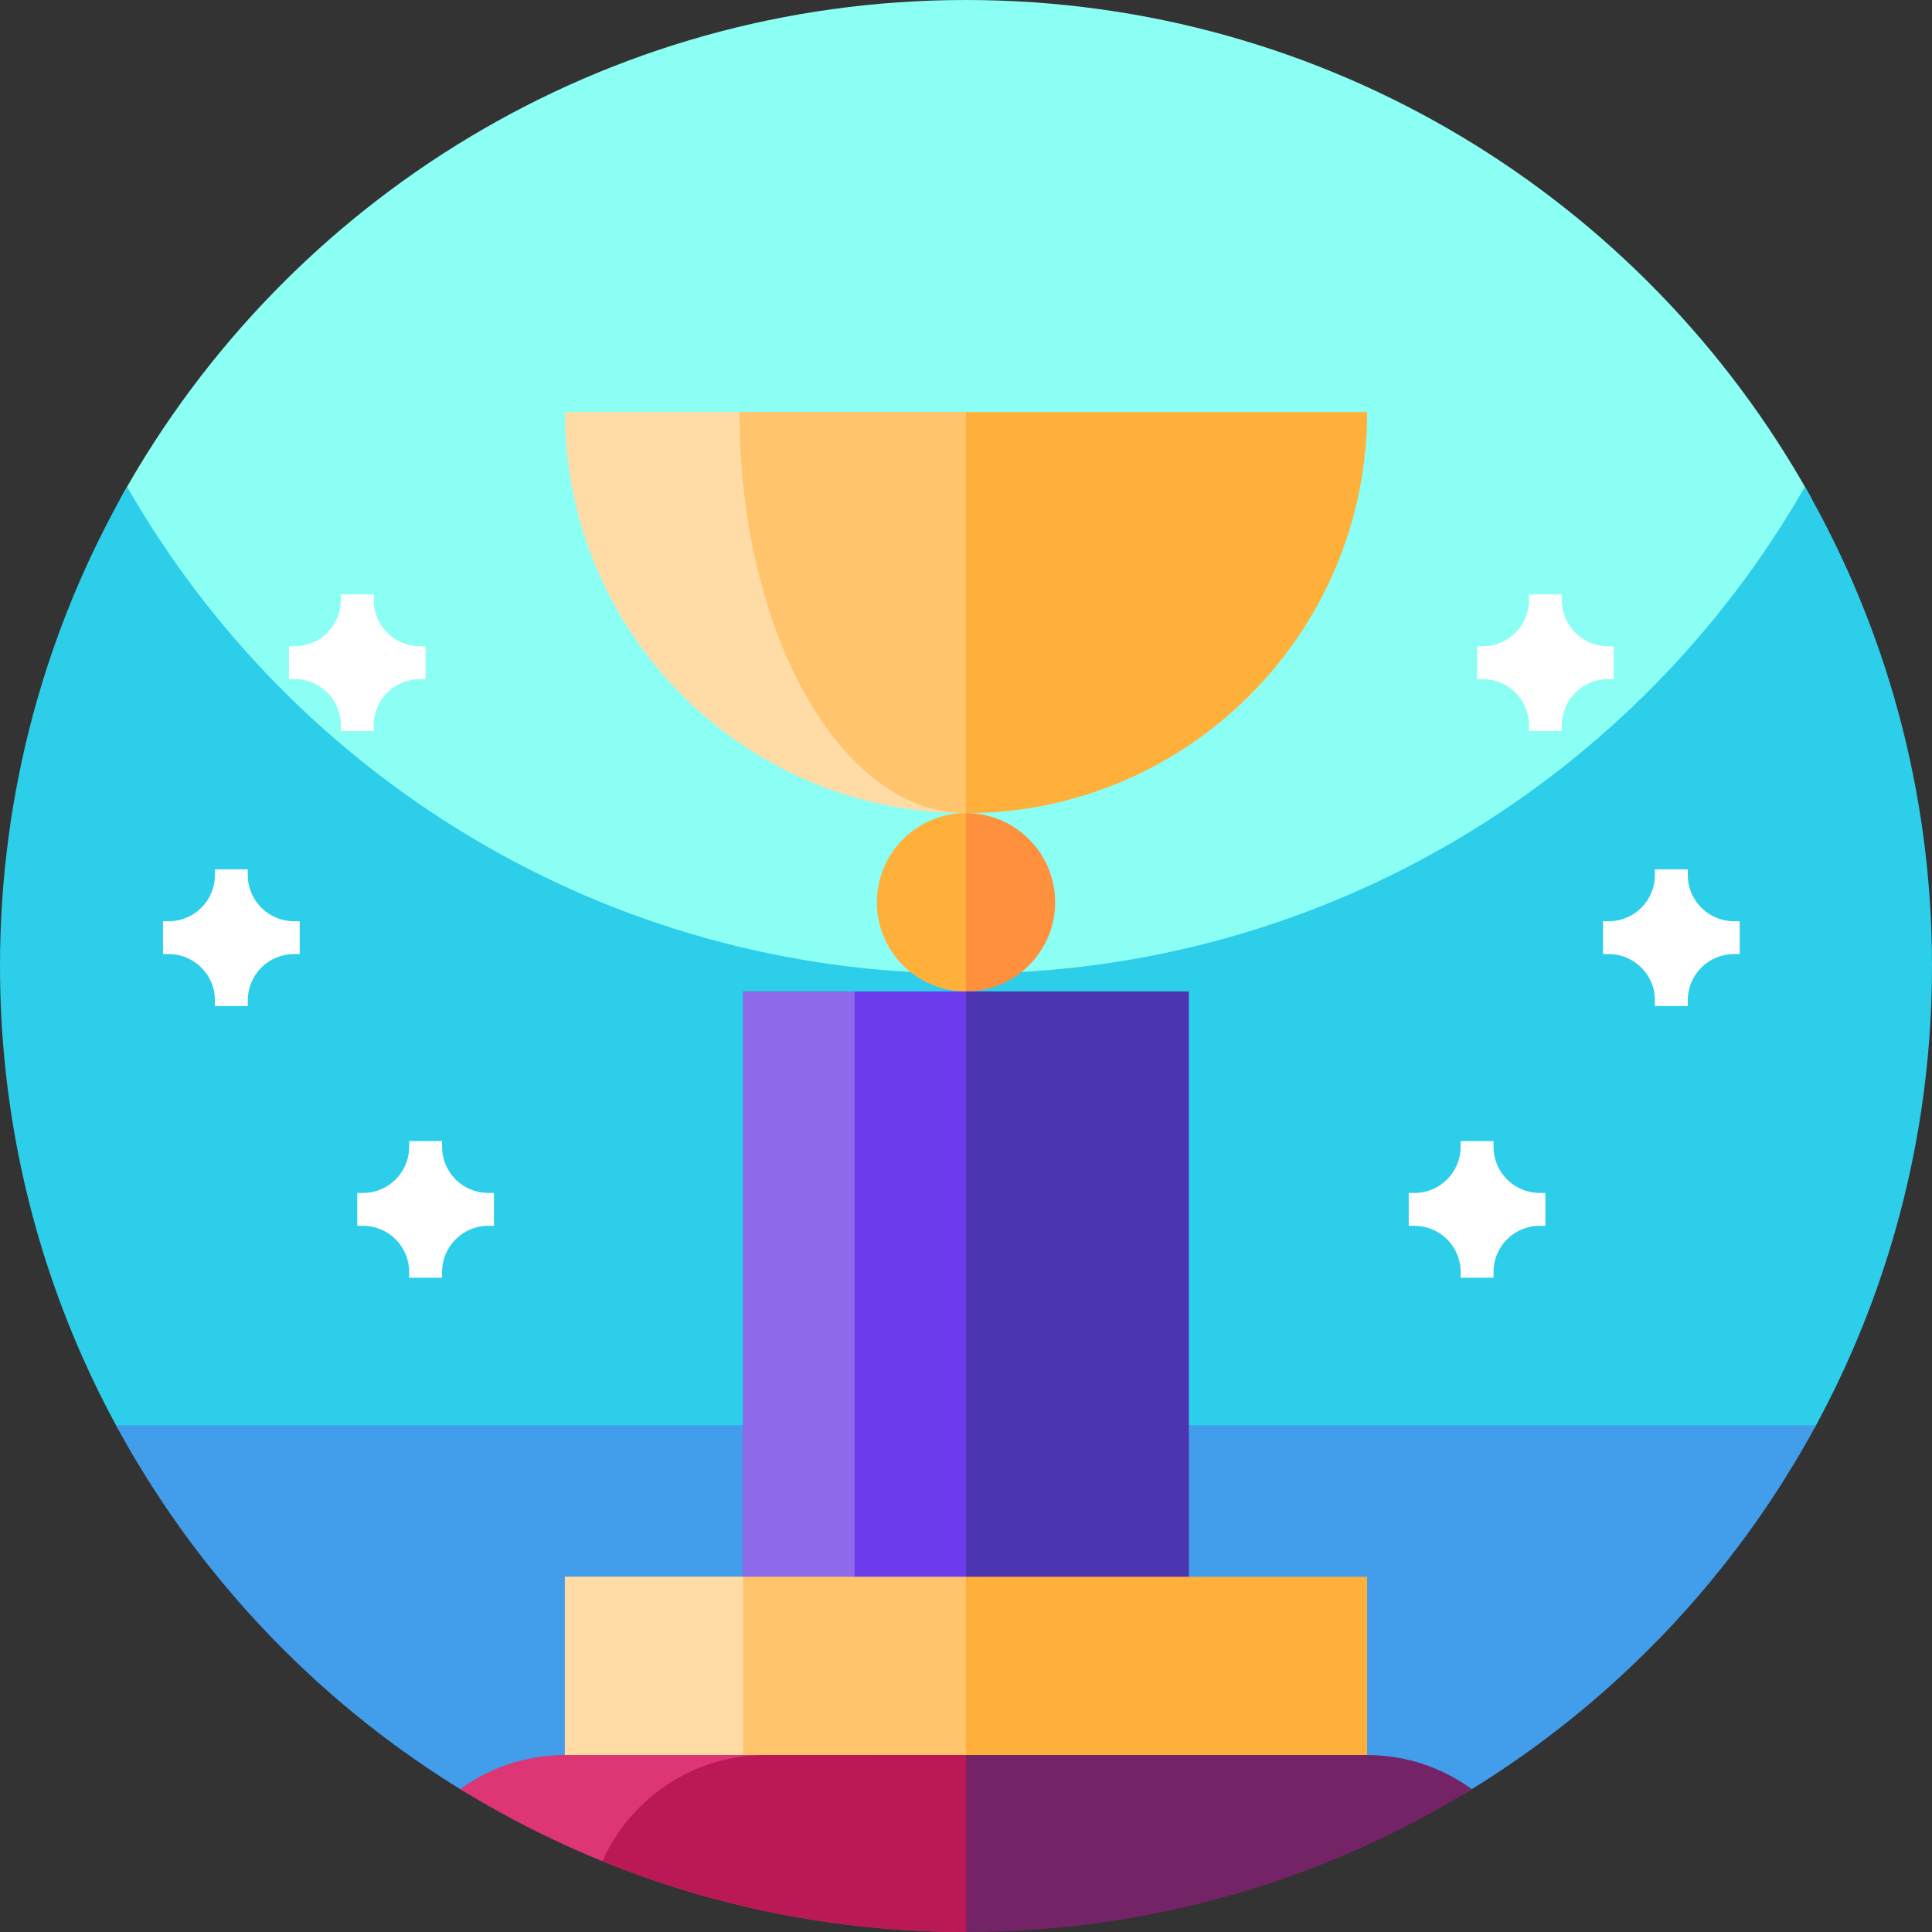 <svg id="Capa_1" enable-background="new 0 0 512 512" height="512" viewBox="0 0 512 512" width="512" xmlns="http://www.w3.org/2000/svg"><rect x="0" y="0" width="512" height="512" fill="#333333" stroke="none"/><g><g><path d="m256 311.897c-141.387 0-244.231-143.761-223.583-180.679 43.786-78.29 127.503-131.218 223.583-131.218 96.066 0 179.772 52.912 223.564 131.184 20.66 36.926-82.177 180.713-223.564 180.713z" fill="#8bfff4"/><path d="m512 256c0 26.051-3.891 51.191-11.129 74.871-5.031 16.469-11.672 32.231-19.75 47.109-8.25 15.2-147.391 33.986-225.121 33.986s-216.871-18.786-225.109-33.986c-3.289-6.031-6.332-12.21-9.121-18.531-14-31.629-21.77-66.629-21.77-103.449 0-46.219 12.25-89.57 33.68-127 44.121 77.07 127.16 129 222.32 129s178.211-51.93 222.32-129c21.43 37.43 33.68 80.781 33.68 127zm0 0" fill="#2dceea"/><path d="m481.262 377.699c-7.16 13.223-15.434 25.742-24.723 37.43-8.437 10.633-17.719 20.57-27.719 29.723-12.102 11.081-25.272 21.015-39.338 29.628-38.866 23.799-228.529 23.669-267.514-.338-13.86-8.535-26.844-18.354-38.788-29.29-10-9.153-19.282-19.09-27.719-29.723-9.289-11.688-17.563-24.207-24.723-37.43zm0 0" fill="#429dea"/></g><g><path d="m256 109.185-53.152 53.152 53.152 53.152c58.617 0 106.304-47.688 106.304-106.304z" fill="#ffb03b"/><path d="m149.695 109.185c0 58.616 47.688 106.304 106.304 106.304v-106.304z" fill="#ffdba6"/><path d="m195.968 109.185c0 58.616 26.93 106.304 60.031 106.304v-106.304z" fill="#ffc46c"/><path d="m256 215.489-11.812 23.623 11.812 23.623c13.047 0 23.623-10.576 23.623-23.623s-10.577-23.623-23.623-23.623z" fill="#ff903d"/><path d="m232.376 239.112c0 13.047 10.576 23.623 23.623 23.623v-47.246c-13.046 0-23.623 10.576-23.623 23.623z" fill="#ffb03b"/><path d="m315.057 262.735h-59.057l-59.058 178.749h118.115z" fill="#4d34b0"/><path d="m196.942 262.735h59.058v178.749h-59.058z" fill="#6c3beb"/><path d="m196.942 262.735h29.529v178.749h-29.529z" fill="#8e6aeb"/><path d="m362.304 417.861h-106.304l-106.305 70.869h212.609z" fill="#ffb03b"/><path d="m149.695 417.861h106.304v70.869h-106.304z" fill="#ffc46c"/><path d="m149.695 417.861h47.246v70.869h-47.246z" fill="#ffdba6"/><path d="m256 465.107-47.246 23.623 46.521 23.26c.243.001.483.009.726.009 49.145 0 95.047-13.859 134.033-37.865-7.794-5.671-17.375-9.028-27.73-9.028h-106.304z" fill="#742466"/><path d="m121.966 474.135c38.986 24.006 84.889 37.865 134.034 37.865v-46.893h-106.305c-10.354 0-19.935 3.357-27.729 9.028z" fill="#de3575"/><path d="m202.847 465.107c-19.248 0-35.833 11.576-43.189 28.126 29.741 12.09 62.259 18.767 96.342 18.767v-46.893z" fill="#ba1956"/></g><g fill="#fff"><path d="m391.441 179.976h1.524c6.754 0 12.226 5.472 12.226 12.226v1.528h8.715v-1.528c0-6.754 5.477-12.226 12.227-12.226h1.527v-8.715h-1.527c-6.75 0-12.227-5.477-12.227-12.227v-1.523h-8.715v1.523c0 6.75-5.472 12.227-12.226 12.227h-1.524zm0-8.715"/><path d="m424.814 252.848h1.524c6.754 0 12.226 5.472 12.226 12.226v1.528h8.715v-1.528c0-6.754 5.477-12.226 12.227-12.226h1.527v-8.715h-1.527c-6.75 0-12.227-5.477-12.227-12.227v-1.523h-8.715v1.523c0 6.75-5.472 12.227-12.226 12.227h-1.524zm0-8.715"/><path d="m373.331 324.855h1.524c6.754 0 12.226 5.472 12.226 12.226v1.528h8.715v-1.528c0-6.754 5.477-12.226 12.227-12.226h1.527v-8.715h-1.527c-6.75 0-12.227-5.477-12.227-12.227v-1.523h-8.715v1.523c0 6.75-5.472 12.227-12.226 12.227h-1.524zm0-8.714"/><path d="m112.793 171.261h-1.524c-6.754 0-12.226-5.477-12.226-12.227v-1.523h-8.715v1.523c0 6.75-5.477 12.227-12.227 12.227h-1.527v8.715h1.527c6.75 0 12.227 5.472 12.227 12.226v1.528h8.715v-1.528c0-6.754 5.472-12.226 12.226-12.226h1.524zm0 0"/><path d="m79.419 244.133h-1.524c-6.754 0-12.226-5.477-12.226-12.227v-1.523h-8.715v1.523c0 6.75-5.477 12.227-12.227 12.227h-1.527v8.715h1.527c6.75 0 12.227 5.472 12.227 12.226v1.528h8.715v-1.528c0-6.754 5.472-12.226 12.226-12.226h1.524zm0 0"/><path d="m130.902 316.141h-1.524c-6.754 0-12.226-5.477-12.226-12.227v-1.523h-8.715v1.523c0 6.75-5.477 12.227-12.227 12.227h-1.527v8.715h1.527c6.75 0 12.227 5.472 12.227 12.226v1.528h8.715v-1.528c0-6.754 5.472-12.226 12.226-12.226h1.524zm0 0"/></g></g></svg>